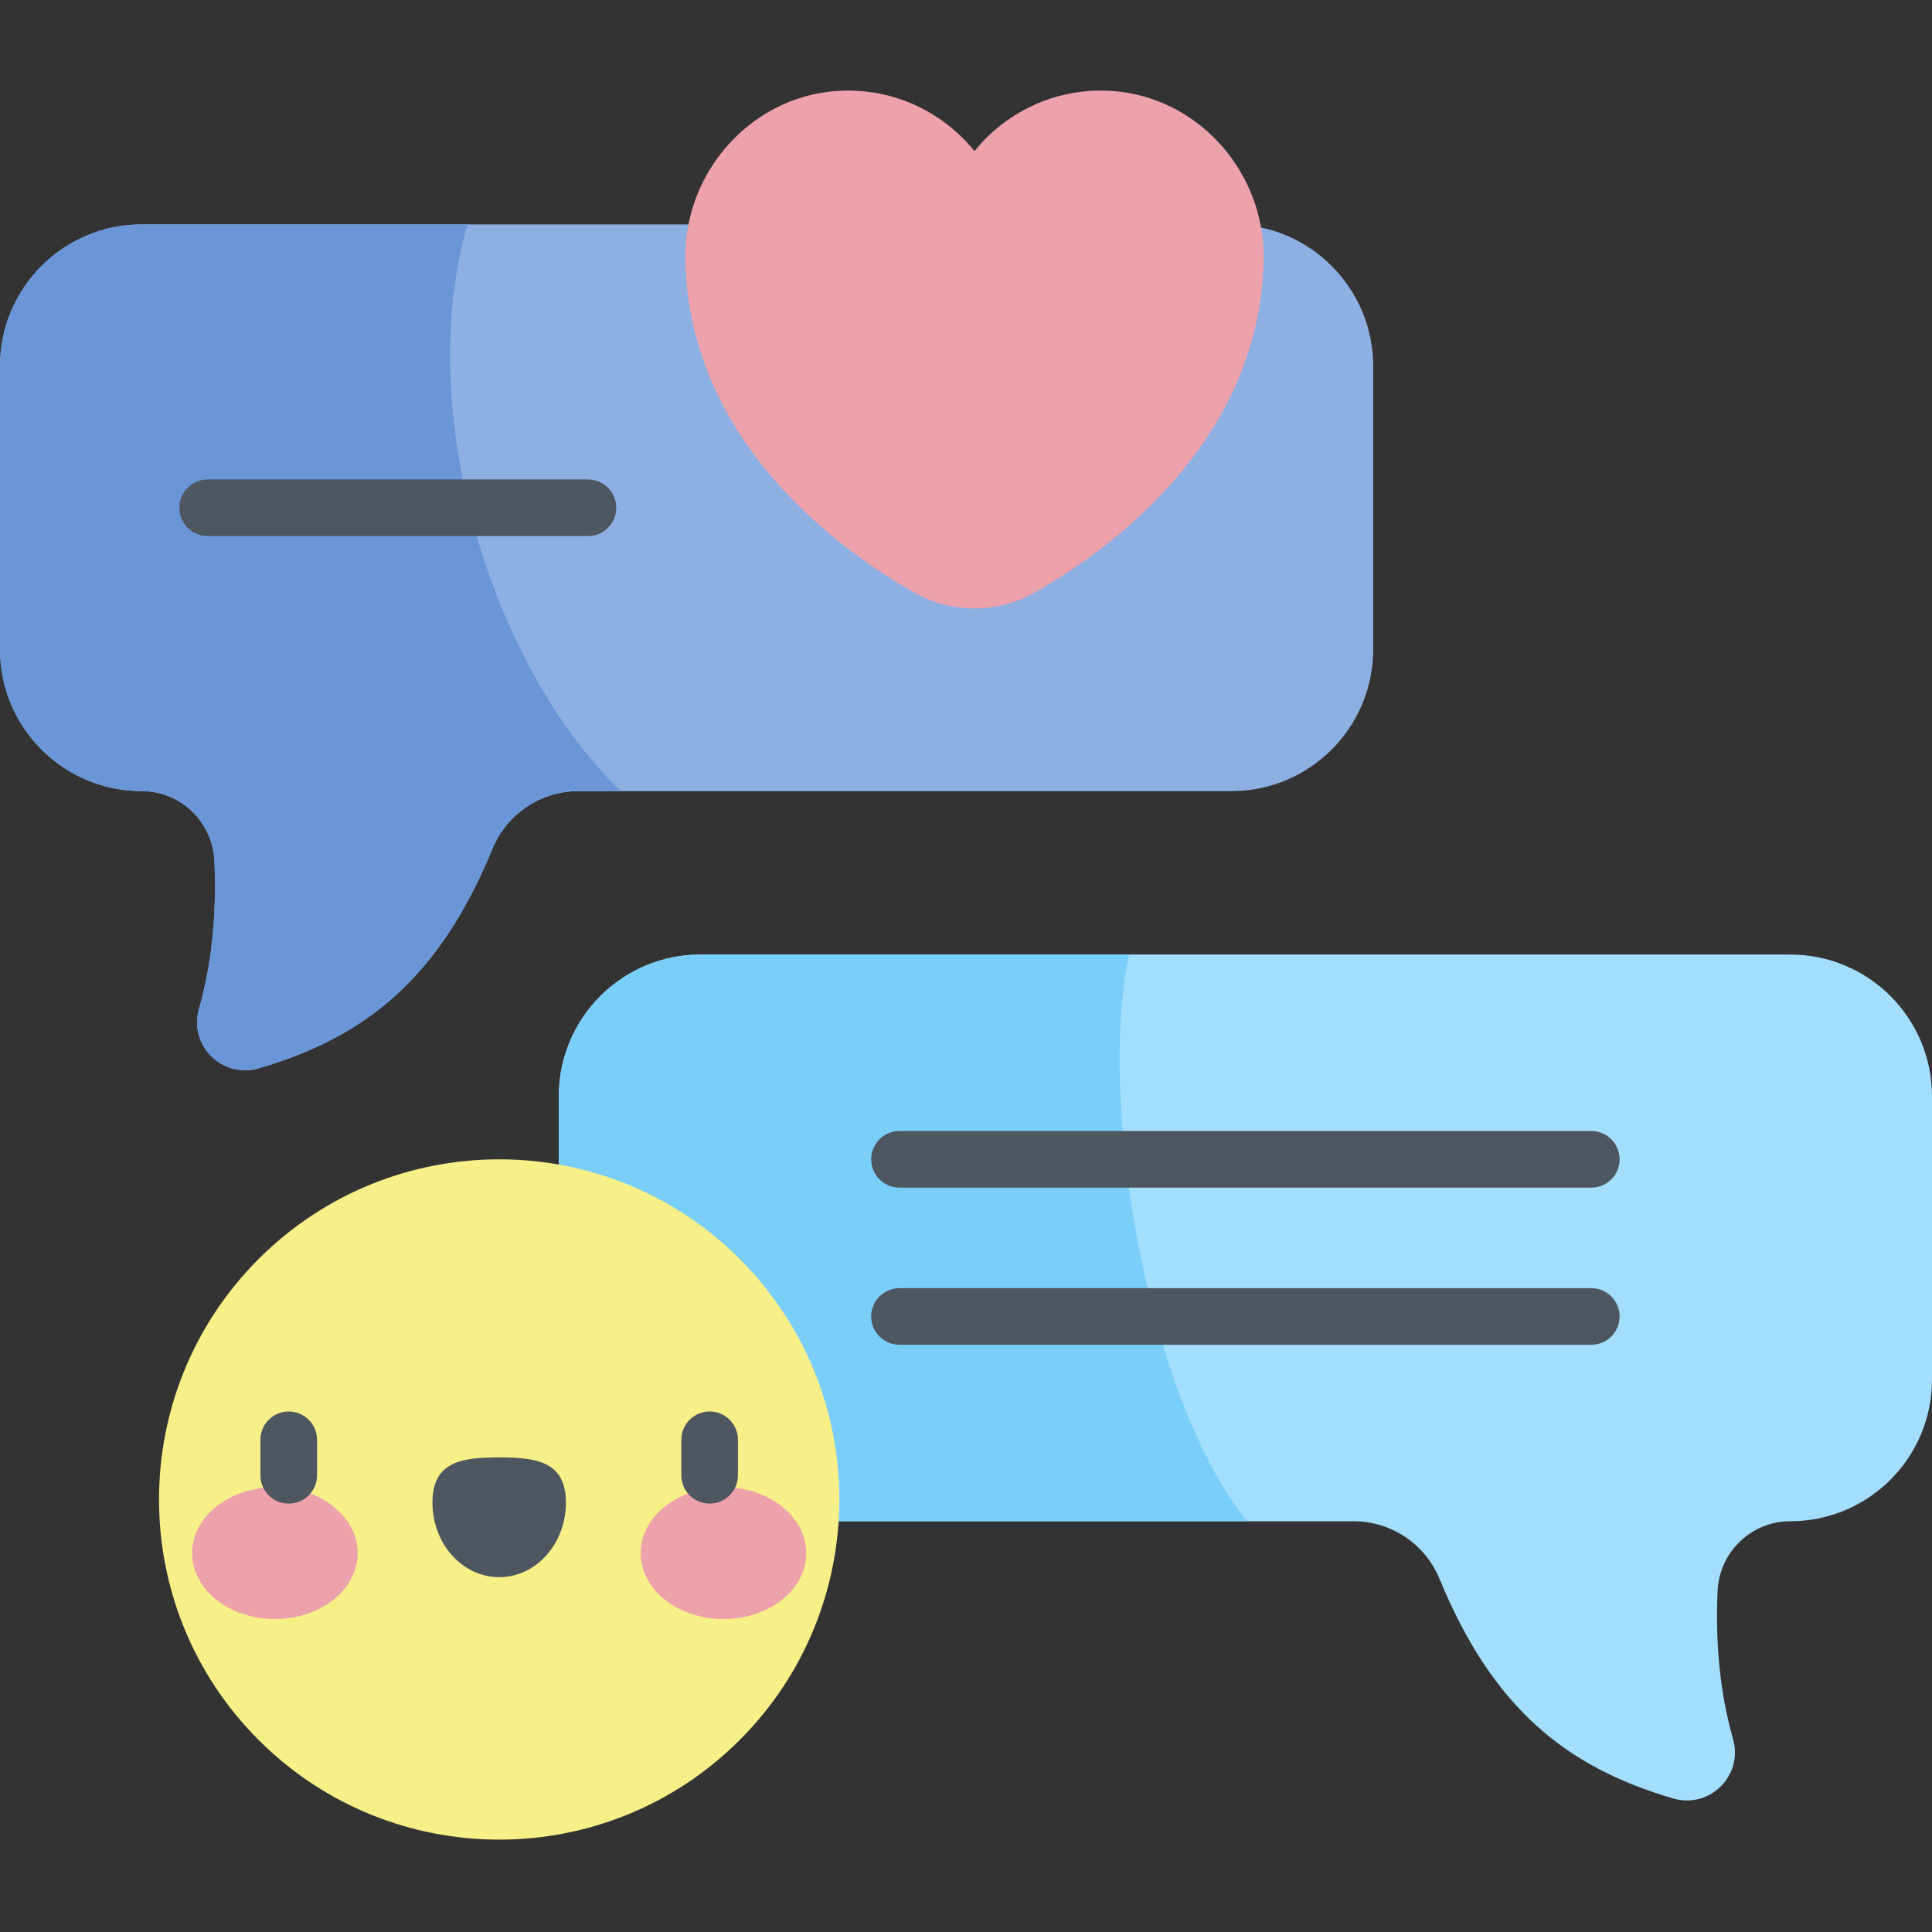 <svg height="512pt" viewBox="0 -24 512 512" width="512pt" xmlns="http://www.w3.org/2000/svg"><rect x="0" y="-24" width="512" height="512" fill="#333333" stroke="none"/><path d="m326.34 35.469h-288.766c-20.75 0-37.574 16.824-37.574 37.574v75.035c0 20.754 16.824 37.578 37.574 37.578 10.355 0 18.797 8.188 19.25 18.531.566 12.969-.438 26.402-4.094 39.172-2.777 9.691 6.203 18.582 15.879 15.75 28.543-8.348 47.883-24.133 61.887-58.156 3.805-9.234 12.777-15.297 22.766-15.297h173.078c20.754 0 37.574-16.824 37.574-37.578v-75.035c0-20.75-16.82-37.574-37.574-37.574zm0 0" fill="#8eafe2"/><path d="m37.574 35.469c-20.75 0-37.574 16.824-37.574 37.574v75.035c0 20.754 16.824 37.578 37.574 37.578 10.355 0 18.797 8.188 19.25 18.531.566 12.969-.438 26.402-4.094 39.172-2.777 9.691 6.203 18.582 15.879 15.75 28.543-8.348 47.883-24.133 61.887-58.156 3.805-9.234 12.777-15.297 22.766-15.297h11.273c-34.582-33.277-54.895-101.008-40.641-150.188zm0 0" fill="#6a96d7"/><path d="m155.816 118.062h-100.777c-4.145 0-7.5-3.359-7.5-7.5 0-4.145 3.355-7.5 7.5-7.5h100.777c4.141 0 7.5 3.355 7.5 7.5 0 4.141-3.359 7.5-7.5 7.5zm0 0" fill="#4e5660"/><path d="m185.66 228.961h288.766c20.75 0 37.574 16.824 37.574 37.578v75.035c0 20.754-16.824 37.574-37.574 37.574-10.355 0-18.797 8.191-19.25 18.535-.566 12.965.438 26.402 4.094 39.172 2.777 9.691-6.203 18.582-15.879 15.75-28.543-8.352-47.883-24.133-61.887-58.16-3.805-9.234-12.777-15.297-22.766-15.297h-173.078c-20.754 0-37.574-16.82-37.574-37.574v-75.035c0-20.754 16.82-37.578 37.574-37.578zm0 0" fill="#a3defe"/><path d="m299.211 228.961h-113.551c-20.754 0-37.574 16.824-37.574 37.578v75.035c0 20.754 16.82 37.574 37.574 37.574h144.812c-26.754-33.348-39.543-111.707-31.262-150.188zm0 0" fill="#7acefa"/><path d="m196.027 309.637c-35.203-35.203-92.281-35.203-127.484 0-35.203 35.207-35.203 92.281 0 127.484s92.281 35.203 127.484 0 35.203-92.277 0-127.484zm0 0" fill="#f7ef87"/><path d="m94.781 387.598c0 9.645-9.82 17.465-21.934 17.465-12.113 0-21.93-7.82-21.93-17.465 0-9.648 9.816-17.469 21.93-17.469 12.113 0 21.934 7.82 21.934 17.469zm0 0" fill="#eda1ab"/><path d="m169.797 387.598c0 9.645 9.82 17.465 21.934 17.465s21.93-7.82 21.93-17.465c0-9.648-9.816-17.469-21.93-17.469s-21.934 7.82-21.934 17.469zm0 0" fill="#eda1ab"/><g fill="#4e5660"><path d="m76.516 374.473c-4.145 0-7.5-3.355-7.5-7.5v-9.414c0-4.141 3.355-7.5 7.5-7.5 4.141 0 7.5 3.359 7.5 7.5v9.414c0 4.145-3.359 7.5-7.5 7.5zm0 0"/><path d="m149.973 374.176c0-10.926-7.918-11.953-17.684-11.953-9.766 0-17.684 1.027-17.684 11.953 0 10.93 7.918 19.789 17.684 19.789 9.766 0 17.684-8.859 17.684-19.789zm0 0"/><path d="m188.062 374.473c-4.141 0-7.5-3.355-7.5-7.5v-9.414c0-4.141 3.359-7.5 7.5-7.5s7.5 3.359 7.5 7.5v9.414c0 4.145-3.359 7.5-7.5 7.5zm0 0"/><path d="m421.711 290.738h-183.34c-4.141 0-7.5-3.359-7.5-7.5 0-4.145 3.359-7.5 7.5-7.5h183.34c4.145 0 7.5 3.355 7.5 7.5 0 4.141-3.355 7.5-7.5 7.5zm0 0"/><path d="m421.711 332.375h-183.34c-4.141 0-7.5-3.359-7.5-7.5s3.359-7.5 7.5-7.5h183.34c4.145 0 7.5 3.359 7.5 7.5s-3.355 7.5-7.5 7.5zm0 0"/></g><path d="m181.613 45.035c-.523-24.051 18.496-44.738 42.547-45.031 13.773-.168 26.078 6.125 34.086 16.039 8.008-9.91 20.312-16.207 34.082-16.039 24.055.293 43.074 20.98 42.551 45.031-.965 44.395-35.199 73.527-60.668 87.988-9.914 5.629-22.016 5.629-31.93 0-25.469-14.461-59.703-43.594-60.668-87.988zm0 0" fill="#eda1ab"/></svg>
